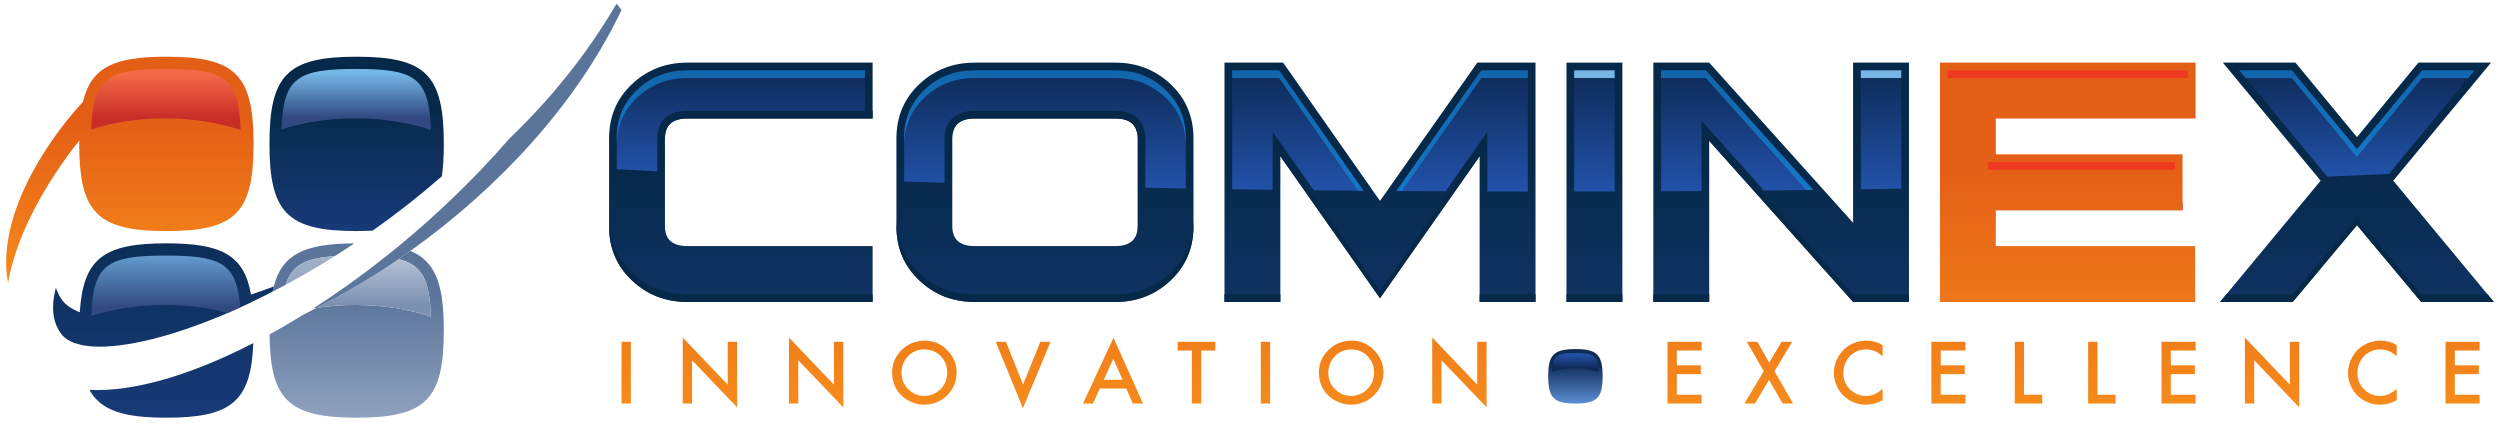 <svg width="390" height="66" viewBox="0 0 390 66" fill="none" xmlns="http://www.w3.org/2000/svg">
<path d="M245.764 54.457C249.129 54.457 250.009 55.34 250.009 58.702C250.009 62.068 249.129 62.949 245.764 62.949C242.397 62.949 241.519 62.068 241.519 58.702C241.519 55.34 242.397 54.457 245.764 54.457Z" fill="url(#paint0_linear_191_2)"/>
<path d="M245.703 57.457C247.04 57.457 248.293 57.667 249.379 58.024C249.293 55.492 248.635 55.055 245.743 55.055C242.857 55.055 242.192 55.491 242.105 57.996C243.169 57.655 244.4 57.457 245.703 57.457Z" fill="url(#paint1_linear_191_2)"/>
<path d="M215.279 31.341L200.169 9.771H191.02V47.103H199.735V24.371L215.279 46.519L230.823 24.371V47.103H239.54V9.771H230.46L215.279 31.341Z" fill="url(#paint2_linear_191_2)"/>
<path d="M177.467 35.276C177.467 37.352 176.305 38.386 173.983 38.386H152.047C149.723 38.386 148.559 37.352 148.559 35.276V21.597C148.559 19.524 149.723 18.487 152.047 18.487H173.983C176.305 18.487 177.467 19.524 177.467 21.597V35.276ZM173.983 9.771H152.047C148.657 9.771 145.776 10.893 143.403 13.139C141.029 15.386 139.843 18.204 139.843 21.587V35.285C139.843 38.672 141.029 41.484 143.403 43.73C145.776 45.983 148.657 47.103 152.047 47.103H173.983C177.367 47.103 180.252 45.983 182.625 43.73C184.999 41.484 186.183 38.672 186.183 35.285V21.587C186.183 18.204 184.999 15.386 182.625 13.139C180.252 10.893 177.367 9.771 173.983 9.771Z" fill="url(#paint3_linear_191_2)"/>
<path d="M244.372 47.103H253.089V9.771H244.372V47.103Z" fill="url(#paint4_linear_191_2)"/>
<path d="M373.349 28.183L388.599 9.771H377.272L367.684 21.391L358.093 9.771H346.763L362.019 28.183L346.328 47.103H357.661L367.684 35.122L377.705 47.103H389.037L373.349 28.183Z" fill="url(#paint5_linear_191_2)"/>
<path d="M289.083 34.756L266.636 9.771H257.92V47.103H266.636V21.971L289.083 47.103H297.799V9.771H289.083V34.756Z" fill="url(#paint6_linear_191_2)"/>
<path d="M98.572 13.139C96.199 15.386 95.016 18.204 95.016 21.587V35.285C95.016 38.672 96.199 41.484 98.572 43.73C100.945 45.983 103.828 47.103 107.216 47.103H136.127V38.386H107.216C104.892 38.386 103.731 37.352 103.731 35.276V21.597C103.731 19.524 104.892 18.487 107.216 18.487H136.127V9.771H107.216C103.828 9.771 100.945 10.893 98.572 13.139Z" fill="url(#paint7_linear_191_2)"/>
<path d="M98.572 42.53C96.199 40.282 95.016 37.471 95.016 34.084V35.285C95.016 38.672 96.199 41.484 98.572 43.73C100.945 45.983 103.828 47.103 107.216 47.103H136.127V45.9H107.216C103.828 45.9 100.945 44.779 98.572 42.53Z" fill="#062949"/>
<path d="M103.731 20.397V21.597C103.731 19.524 104.892 18.487 107.216 18.487H136.127V17.285H107.216C104.892 17.285 103.731 18.323 103.731 20.397Z" fill="#062949"/>
<path d="M99.399 14.011C97.257 16.039 96.217 18.518 96.217 21.587V26.394C98.296 26.506 100.397 26.617 102.529 26.725V21.597C102.529 18.857 104.237 17.285 107.216 17.285H134.925V10.974H107.216C104.117 10.974 101.56 11.966 99.399 14.011Z" fill="url(#paint8_linear_191_2)"/>
<path d="M173.983 17.285H152.047C149.723 17.285 148.559 18.323 148.559 20.397V21.597C148.559 19.524 149.723 18.487 152.047 18.487H173.983C176.305 18.487 177.467 19.524 177.467 21.597V20.397C177.467 18.323 176.305 17.285 173.983 17.285Z" fill="#062949"/>
<path d="M173.983 45.9H152.047C148.657 45.9 145.776 44.779 143.403 42.53C141.029 40.282 139.843 37.471 139.843 34.084V35.285C139.843 38.672 141.029 41.484 143.403 43.73C145.776 45.983 148.657 47.103 152.047 47.103H173.983C177.367 47.103 180.252 45.983 182.625 43.73C184.999 41.484 186.183 38.672 186.183 35.285V34.084C186.183 37.471 184.999 40.282 182.625 42.53C180.252 44.779 177.367 45.9 173.983 45.9Z" fill="#062949"/>
<path d="M173.983 10.974H152.047C148.948 10.974 146.391 11.966 144.228 14.011C142.087 16.042 141.045 18.519 141.045 21.587V28.314C143.133 28.381 145.236 28.449 147.356 28.512V21.597C147.356 18.857 149.067 17.285 152.047 17.285H173.983C176.961 17.285 178.669 18.857 178.669 21.597V29.285C180.761 29.326 182.867 29.366 184.981 29.399V21.587C184.981 18.518 183.94 16.039 181.8 14.011C179.639 11.966 177.081 10.974 173.983 10.974Z" fill="url(#paint9_linear_191_2)"/>
<path d="M191.02 47.103H199.735V45.9H191.02V47.103Z" fill="#062949"/>
<path d="M230.823 23.168L215.279 45.318L199.735 23.168V24.371L215.279 46.519L230.823 24.371V23.168Z" fill="#062949"/>
<path d="M230.823 47.103H239.54V45.9H230.823V47.103Z" fill="#062949"/>
<path d="M217.837 29.798C220.384 29.816 222.945 29.828 225.516 29.84L232.025 20.565V29.864C234.123 29.872 236.227 29.876 238.337 29.878V10.974H231.084L217.837 29.798Z" fill="url(#paint10_linear_191_2)"/>
<path d="M199.544 10.974H192.221V29.517C194.315 29.548 196.419 29.579 198.533 29.604V20.565L204.931 29.681C207.507 29.708 210.097 29.734 212.701 29.755L199.544 10.974Z" fill="url(#paint11_linear_191_2)"/>
<path d="M244.372 47.103H253.089V45.9H244.372V47.103Z" fill="#062949"/>
<path d="M245.573 29.878C247.684 29.876 249.789 29.872 251.885 29.863V10.974H245.573V29.878Z" fill="url(#paint12_linear_191_2)"/>
<path d="M257.92 47.103H266.636V45.9H257.92V47.103Z" fill="#062949"/>
<path d="M266.636 20.769V21.971L289.083 47.103H297.799V45.9H289.083L266.636 20.769Z" fill="#062949"/>
<path d="M290.284 29.534C292.4 29.504 294.504 29.469 296.596 29.436V10.974H290.284V29.534Z" fill="url(#paint13_linear_191_2)"/>
<path d="M290.284 10.974V12.175H296.596V10.974H290.284Z" fill="#75B6E7"/>
<path d="M266.1 10.974H259.124V29.836C261.235 29.826 263.339 29.814 265.436 29.799V18.82L275.164 29.716C277.747 29.691 280.313 29.664 282.865 29.63L266.1 10.974Z" fill="url(#paint14_linear_191_2)"/>
<path d="M311.348 32.795H340.477V31.592H311.348V32.795Z" fill="#B2141A"/>
<path d="M302.632 47.103H342.437V45.9H302.632V47.103Z" fill="#B2141A"/>
<path d="M342.437 38.386H311.348V32.795H340.477V24.079H311.348V18.487H342.511V9.771H302.632V47.103H342.437V38.386ZM288.6 53.814C287.779 54.293 287.137 54.964 286.675 55.832C286.285 56.571 286.089 57.357 286.089 58.181C286.089 58.97 286.268 59.716 286.625 60.417C287.095 61.333 287.776 62.036 288.664 62.526C289.404 62.93 290.205 63.133 291.072 63.133C291.983 63.133 292.856 62.897 293.689 62.42V60.672C293.219 61.065 292.785 61.346 292.391 61.514C291.993 61.681 291.56 61.764 291.084 61.764C290.191 61.764 289.405 61.464 288.728 60.861C287.948 60.164 287.556 59.266 287.556 58.165C287.556 57.573 287.683 57.019 287.929 56.508C288.236 55.871 288.681 55.376 289.264 55.019C289.813 54.675 290.42 54.505 291.084 54.505C291.573 54.505 292.057 54.604 292.537 54.807C292.876 54.948 293.259 55.201 293.689 55.563V53.84C292.884 53.37 292.047 53.136 291.177 53.136C290.24 53.136 289.383 53.361 288.6 53.814ZM260.133 62.949H265.453V61.581H261.585V58.362H265.333V56.996H261.585V54.686H265.453V53.316H260.133V62.949ZM279.588 53.316H277.923L275.989 56.586L274.149 53.316H272.499L275.149 57.911L272.124 62.949H273.765L275.969 59.266L278.1 62.949H279.729L276.815 57.918L279.588 53.316ZM315.756 53.316H314.304V62.949H318.592V61.581H315.756V53.316ZM301.296 62.949H306.616V61.581H302.751V58.362H306.497V56.996H302.751V54.686H306.616V53.316H301.296V62.949ZM327.203 53.316H325.749V62.949H330.039V61.581H327.203V53.316ZM386.817 54.686V53.316H381.497V62.949H386.817V61.581H382.952V58.362H386.697V56.996H382.952V54.686H386.817ZM368.804 53.814C367.979 54.293 367.339 54.964 366.877 55.832C366.485 56.571 366.292 57.357 366.292 58.181C366.292 58.97 366.469 59.716 366.828 60.417C367.297 61.333 367.977 62.036 368.867 62.526C369.605 62.93 370.408 63.133 371.272 63.133C372.187 63.133 373.057 62.897 373.889 62.42V60.672C373.42 61.065 372.987 61.346 372.593 61.514C372.197 61.681 371.763 61.764 371.288 61.764C370.393 61.764 369.608 61.464 368.931 60.861C368.149 60.164 367.759 59.266 367.759 58.165C367.759 57.573 367.883 57.019 368.132 56.508C368.437 55.871 368.883 55.376 369.467 55.019C370.019 54.675 370.624 54.505 371.288 54.505C371.777 54.505 372.26 54.604 372.743 54.807C373.079 54.948 373.463 55.201 373.889 55.563V53.84C373.087 53.37 372.251 53.136 371.379 53.136C370.443 53.136 369.584 53.361 368.804 53.814ZM357.221 60.006L350.2 52.661V62.949H351.656V56.204L358.675 63.542V53.316H357.221V60.006ZM337.195 62.949H342.516V61.581H338.648V58.362H342.396V56.996H338.648V54.686H342.516V53.316H337.195V62.949ZM230.449 60.006L223.428 52.661V62.949H224.881V56.204L231.903 63.542V53.316H230.449V60.006ZM213.935 59.866C213.635 60.444 213.192 60.907 212.609 61.256C212.04 61.595 211.419 61.764 210.753 61.764C209.821 61.764 209.001 61.423 208.289 60.742C207.575 60.056 207.217 59.177 207.217 58.111C207.217 57.234 207.497 56.457 208.057 55.775C208.753 54.928 209.665 54.505 210.795 54.505C211.831 54.522 212.673 54.871 213.328 55.55C214.011 56.263 214.353 57.125 214.353 58.136C214.353 58.763 214.213 59.339 213.935 59.866ZM210.809 53.136C209.421 53.157 208.249 53.633 207.288 54.56C206.263 55.544 205.751 56.722 205.751 58.094C205.751 58.974 205.929 59.766 206.293 60.466C206.745 61.332 207.429 62.014 208.345 62.511C209.108 62.925 209.907 63.133 210.739 63.133C211.679 63.133 212.545 62.904 213.335 62.441C214.101 61.996 214.705 61.391 215.148 60.629C215.596 59.857 215.819 59.029 215.819 58.143C215.819 56.857 215.377 55.73 214.492 54.769C213.495 53.681 212.268 53.136 210.809 53.136ZM113.529 60.006L106.509 52.661V62.949H107.963V56.204L114.983 63.542V53.316H113.529V60.006ZM130.099 60.006L123.079 52.661V62.949H124.532V56.204L131.552 63.542V53.316H130.099V60.006ZM96.96 62.949H98.413V53.316H96.96V62.949ZM159.596 59.993L156.928 53.316H155.343L159.569 63.677L163.887 53.316H162.299L159.596 59.993ZM147.353 59.866C147.052 60.444 146.609 60.907 146.027 61.256C145.456 61.595 144.839 61.764 144.169 61.764C143.239 61.764 142.417 61.423 141.708 60.742C140.993 60.056 140.636 59.177 140.636 58.111C140.636 57.234 140.915 56.457 141.475 55.775C142.171 54.928 143.084 54.505 144.213 54.505C145.248 54.522 146.092 54.871 146.747 55.55C147.428 56.263 147.769 57.125 147.769 58.136C147.769 58.763 147.631 59.339 147.353 59.866ZM144.227 53.136C142.839 53.157 141.665 53.633 140.705 54.56C139.68 55.544 139.167 56.722 139.167 58.094C139.167 58.974 139.349 59.766 139.711 60.466C140.163 61.332 140.847 62.014 141.764 62.511C142.527 62.925 143.323 63.133 144.156 63.133C145.097 63.133 145.963 62.904 146.752 62.441C147.52 61.996 148.124 61.391 148.567 60.629C149.013 59.857 149.236 59.029 149.236 58.143C149.236 56.857 148.795 55.73 147.911 54.769C146.912 53.681 145.685 53.136 144.227 53.136ZM183.717 54.686H185.932V62.949H187.387V54.686H189.595V53.316H183.717V54.686ZM196.683 62.949H198.136V53.316H196.683V62.949ZM172.187 59.238L173.683 55.965L175.115 59.238H172.187ZM168.94 62.949H170.507L171.58 60.608H175.7L176.716 62.949H178.304L173.711 52.706L168.94 62.949Z" fill="url(#paint15_linear_191_2)"/>
<path d="M377.705 45.9L367.684 33.918L357.661 45.9H347.324L346.328 47.103H357.661L367.684 35.122L377.705 47.103H389.037L388.043 45.9H377.705Z" fill="#062949"/>
<path d="M367.684 23.279L357.528 10.974H349.317L363.056 27.553C366.307 27.417 369.511 27.277 372.66 27.131L386.043 10.974H377.839L367.684 23.279Z" fill="url(#paint16_linear_191_2)"/>
<path d="M107.216 10.974C104.117 10.974 101.56 11.966 99.399 14.011C97.257 16.039 96.217 18.518 96.217 21.587V22.788C96.217 19.719 97.257 17.242 99.399 15.214C101.56 13.169 104.117 12.175 107.216 12.175H134.925V10.974H107.216Z" fill="url(#paint17_linear_191_2)"/>
<path d="M181.8 14.011C179.639 11.966 177.081 10.974 173.983 10.974H152.047C148.948 10.974 146.391 11.966 144.228 14.011C142.087 16.042 141.045 18.519 141.045 21.587V22.788C141.045 19.721 142.087 17.243 144.228 15.214C146.391 13.169 148.948 12.175 152.047 12.175H173.983C177.081 12.175 179.639 13.169 181.8 15.214C183.94 17.242 184.981 19.719 184.981 22.788V21.587C184.981 18.518 183.94 16.039 181.8 14.011Z" fill="url(#paint18_linear_191_2)"/>
<path d="M231.084 10.974L217.837 29.798C218.116 29.799 218.4 29.799 218.68 29.8L231.084 12.175H238.337V10.974H231.084Z" fill="url(#paint19_linear_191_2)"/>
<path d="M211.855 29.747C212.137 29.751 212.417 29.754 212.701 29.755L199.544 10.974H192.221V12.175H199.544L211.855 29.747Z" fill="url(#paint20_linear_191_2)"/>
<path d="M245.573 10.974V12.175H251.885V10.974H245.573Z" fill="#75B6E7"/>
<path d="M281.796 29.643C282.149 29.636 282.509 29.636 282.865 29.63L266.1 10.974H259.124V12.175H266.1L281.796 29.643Z" fill="url(#paint21_linear_191_2)"/>
<path d="M310.147 26.483H339.275V25.282H310.147V26.483Z" fill="#EF381F"/>
<path d="M303.833 10.974V12.175H341.309V10.974H303.833Z" fill="#EF381F"/>
<path d="M357.528 12.175L367.684 24.482L377.839 12.175H385.048L386.043 10.974H377.839L367.684 23.279L357.528 10.974H349.317L350.315 12.175H357.528Z" fill="url(#paint22_linear_191_2)"/>
<path d="M67.218 49.388C63.744 48.24 59.728 47.578 55.438 47.578C53.36 47.578 51.347 47.733 49.427 48.022C48.739 48.373 48.05 48.733 47.362 49.064C45.581 50.169 43.807 51.206 42.05 52.172C42.16 62.43 45.066 65.159 55.638 65.159C66.417 65.159 69.235 62.339 69.235 51.562C69.235 44.427 67.983 40.792 64.023 39.139C63.42 39.57 62.818 40.004 62.21 40.422C65.947 41.364 67.026 43.763 67.218 49.388Z" fill="url(#paint23_linear_191_2)"/>
<path d="M55.438 47.578C59.728 47.578 63.744 48.24 67.218 49.388C67.026 43.763 65.947 41.365 62.21 40.422C58.003 43.307 53.705 45.846 49.427 48.022C51.347 47.733 53.36 47.578 55.438 47.578Z" fill="url(#paint24_linear_191_2)"/>
<path d="M96.185 0.566C91.477 8.621 85.741 15.612 79.482 21.596C74.115 27.782 68.179 33.484 62.045 38.517C61.408 39.04 60.768 39.555 60.127 40.063C56.397 43.019 52.609 45.722 48.844 48.131C49.041 48.097 49.228 48.053 49.427 48.022C53.705 45.846 58.003 43.307 62.21 40.422C62.818 40.004 63.42 39.57 64.023 39.139C77.513 29.513 89.837 16.503 96.96 1.553L96.185 0.566Z" fill="url(#paint25_linear_191_2)"/>
<path d="M42.705 44.691C42.64 44.947 42.584 45.219 42.529 45.491C43.203 45.143 43.873 44.802 44.555 44.433C44.612 44.246 44.684 44.078 44.751 43.904C45.779 41.221 47.928 40.236 52.212 39.962C53.229 39.32 54.248 38.652 55.271 37.966C47.554 38.016 44.024 39.599 42.705 44.691Z" fill="url(#paint26_linear_191_2)"/>
<path d="M47.718 42.664C49.204 41.807 50.701 40.917 52.212 39.962C47.928 40.236 45.779 41.221 44.751 43.904C44.684 44.078 44.612 44.246 44.555 44.433C44.555 44.436 44.553 44.438 44.553 44.44C45.011 44.193 45.478 43.918 45.939 43.663C46.547 43.325 47.153 42.998 47.767 42.643C47.75 42.651 47.734 42.656 47.718 42.664Z" fill="url(#paint27_linear_191_2)"/>
<path d="M55.636 8.846C44.854 8.846 42.036 11.668 42.036 22.449C42.036 33.222 44.854 36.045 55.636 36.045C56.537 36.045 57.362 36.017 58.154 35.975C61.767 33.417 65.38 30.596 68.927 27.508C69.14 26.056 69.235 24.386 69.235 22.449C69.235 11.668 66.417 8.846 55.636 8.846Z" fill="url(#paint28_linear_191_2)"/>
<path d="M25.958 8.846C17.826 8.846 14.229 10.456 12.949 15.867C6.346 23.048 -0.575 34.555 1.261 44.15C1.262 44.143 1.264 44.138 1.264 44.131C1.969 39.847 3.834 35.314 6.204 31.069C6.211 31.056 6.218 31.043 6.226 31.03C6.484 30.566 6.748 30.108 7.019 29.652C7.021 29.648 7.024 29.644 7.026 29.641C8.121 27.795 9.3 26.019 10.507 24.359C10.524 24.334 10.542 24.31 10.56 24.287C10.85 23.888 11.141 23.496 11.434 23.112C11.441 23.102 11.448 23.092 11.456 23.083C11.759 22.683 12.064 22.316 12.368 21.933C12.366 22.108 12.359 22.268 12.359 22.449C12.359 27.493 12.992 30.78 14.756 32.865C16.759 35.232 20.224 36.045 25.958 36.045C36.738 36.045 39.557 33.222 39.557 22.449C39.557 11.668 36.738 8.846 25.958 8.846Z" fill="url(#paint29_linear_191_2)"/>
<path d="M55.56 10.754C46.319 10.754 44.196 12.157 43.911 20.183C47.326 19.09 51.253 18.464 55.438 18.464C59.726 18.464 63.742 19.126 67.218 20.271C66.943 12.165 64.833 10.754 55.56 10.754Z" fill="url(#paint30_linear_191_2)"/>
<path d="M37.537 20.271C37.265 12.165 35.155 10.754 25.885 10.754C16.643 10.754 14.518 12.157 14.235 20.183C17.646 19.09 21.576 18.464 25.758 18.464C30.048 18.464 34.065 19.126 37.537 20.271Z" fill="url(#paint31_linear_191_2)"/>
<path d="M39.158 45.956C38.08 39.768 34.555 37.959 25.958 37.959C16.202 37.959 12.976 40.292 12.448 48.712C11.234 48.234 10.28 47.61 9.694 46.812C9.247 46.203 8.949 45.55 8.718 44.879C8.17 47.008 8.094 48.979 8.744 50.642C8.763 50.69 8.785 50.738 8.805 50.785C8.892 50.991 8.992 51.191 9.102 51.386C9.138 51.449 9.171 51.513 9.209 51.574C9.354 51.811 9.512 52.04 9.694 52.26C9.915 52.526 10.186 52.761 10.501 52.97C10.594 53.031 10.719 53.074 10.821 53.131C11.06 53.264 11.298 53.4 11.581 53.505C11.716 53.555 11.88 53.584 12.025 53.629C12.148 53.665 12.277 53.698 12.407 53.73V53.736C12.58 53.779 12.739 53.832 12.924 53.867C13.081 53.897 13.264 53.909 13.429 53.932C13.78 53.982 14.13 54.032 14.518 54.056C14.682 54.066 14.868 54.06 15.039 54.065C15.463 54.077 15.888 54.087 16.349 54.069C16.51 54.064 16.687 54.044 16.852 54.035C17.356 54.005 17.865 53.97 18.408 53.906C18.552 53.889 18.708 53.863 18.856 53.844C19.445 53.767 20.046 53.681 20.678 53.566C20.799 53.544 20.927 53.516 21.049 53.492C21.728 53.363 22.422 53.219 23.145 53.048C23.236 53.026 23.332 53 23.424 52.978C24.192 52.79 24.979 52.584 25.792 52.35C25.851 52.333 25.912 52.314 25.972 52.297C26.826 52.048 27.703 51.776 28.602 51.475C28.629 51.467 28.656 51.457 28.683 51.448C30.856 50.721 33.147 49.845 35.534 48.819C36.172 48.545 36.815 48.261 37.465 47.966C38.081 47.688 38.697 47.407 39.322 47.109C39.321 47.1 39.32 47.092 39.32 47.083C40.377 46.579 41.446 46.048 42.529 45.491C42.584 45.219 42.64 44.946 42.705 44.691C41.507 45.144 40.325 45.566 39.158 45.956Z" fill="url(#paint32_linear_191_2)"/>
<path d="M25.958 65.159C36.053 65.159 39.164 62.685 39.52 53.522C29.868 58.49 20.853 61.17 13.952 60.819C15.768 64.095 19.372 65.159 25.958 65.159Z" fill="url(#paint33_linear_191_2)"/>
<path d="M37.325 46.557C36.594 40.943 33.95 39.87 25.885 39.87C16.66 39.87 14.529 41.271 14.237 49.259C14.261 49.264 14.282 49.272 14.307 49.277C17.706 48.196 21.607 47.578 25.762 47.578C27.898 47.578 29.968 47.743 31.936 48.051C33.177 48.243 34.36 48.511 35.514 48.814C36.159 48.536 36.805 48.258 37.464 47.958C37.429 47.461 37.381 46.997 37.325 46.557Z" fill="url(#paint34_linear_191_2)"/>
<defs>
<linearGradient id="paint0_linear_191_2" x1="245.764" y1="54.457" x2="245.764" y2="62.949" gradientUnits="userSpaceOnUse">
<stop stop-color="#0E2B58"/>
<stop offset="0.284" stop-color="#0E2B58"/>
<stop offset="1" stop-color="#5B8FD2"/>
</linearGradient>
<linearGradient id="paint1_linear_191_2" x1="245.743" y1="57.439" x2="245.743" y2="55.258" gradientUnits="userSpaceOnUse">
<stop stop-color="#0E2B58"/>
<stop offset="1" stop-color="#2151A8"/>
</linearGradient>
<linearGradient id="paint2_linear_191_2" x1="215.28" y1="10.694" x2="215.28" y2="64.252" gradientUnits="userSpaceOnUse">
<stop stop-color="#06294A"/>
<stop offset="0.284" stop-color="#06294A"/>
<stop offset="1" stop-color="#173A78"/>
</linearGradient>
<linearGradient id="paint3_linear_191_2" x1="163.012" y1="10.694" x2="163.012" y2="64.252" gradientUnits="userSpaceOnUse">
<stop stop-color="#06294A"/>
<stop offset="0.284" stop-color="#06294A"/>
<stop offset="1" stop-color="#173A78"/>
</linearGradient>
<linearGradient id="paint4_linear_191_2" x1="248.731" y1="10.694" x2="248.731" y2="64.252" gradientUnits="userSpaceOnUse">
<stop stop-color="#06294A"/>
<stop offset="0.284" stop-color="#06294A"/>
<stop offset="1" stop-color="#173A78"/>
</linearGradient>
<linearGradient id="paint5_linear_191_2" x1="367.684" y1="10.694" x2="367.684" y2="64.252" gradientUnits="userSpaceOnUse">
<stop stop-color="#06294A"/>
<stop offset="0.284" stop-color="#06294A"/>
<stop offset="1" stop-color="#173A78"/>
</linearGradient>
<linearGradient id="paint6_linear_191_2" x1="277.86" y1="10.694" x2="277.86" y2="64.252" gradientUnits="userSpaceOnUse">
<stop stop-color="#06294A"/>
<stop offset="0.284" stop-color="#06294A"/>
<stop offset="1" stop-color="#173A78"/>
</linearGradient>
<linearGradient id="paint7_linear_191_2" x1="115.571" y1="10.694" x2="115.571" y2="64.252" gradientUnits="userSpaceOnUse">
<stop stop-color="#06294A"/>
<stop offset="0.284" stop-color="#06294A"/>
<stop offset="1" stop-color="#173A78"/>
</linearGradient>
<linearGradient id="paint8_linear_191_2" x1="115.571" y1="11.237" x2="115.571" y2="26.468" gradientUnits="userSpaceOnUse">
<stop stop-color="#0E2B58"/>
<stop offset="1" stop-color="#2151A8"/>
</linearGradient>
<linearGradient id="paint9_linear_191_2" x1="163.013" y1="11.281" x2="163.013" y2="29.099" gradientUnits="userSpaceOnUse">
<stop stop-color="#0E2B58"/>
<stop offset="1" stop-color="#2151A8"/>
</linearGradient>
<linearGradient id="paint10_linear_191_2" x1="228.087" y1="11.289" x2="228.087" y2="29.568" gradientUnits="userSpaceOnUse">
<stop stop-color="#0E2B58"/>
<stop offset="1" stop-color="#2151A8"/>
</linearGradient>
<linearGradient id="paint11_linear_191_2" x1="202.463" y1="11.287" x2="202.463" y2="29.448" gradientUnits="userSpaceOnUse">
<stop stop-color="#0E2B58"/>
<stop offset="1" stop-color="#2151A8"/>
</linearGradient>
<linearGradient id="paint12_linear_191_2" x1="248.729" y1="11.289" x2="248.729" y2="29.568" gradientUnits="userSpaceOnUse">
<stop stop-color="#0E2B58"/>
<stop offset="1" stop-color="#2151A8"/>
</linearGradient>
<linearGradient id="paint13_linear_191_2" x1="293.44" y1="11.284" x2="293.44" y2="29.231" gradientUnits="userSpaceOnUse">
<stop stop-color="#0E2B58"/>
<stop offset="1" stop-color="#2151A8"/>
</linearGradient>
<linearGradient id="paint14_linear_191_2" x1="270.995" y1="11.288" x2="270.995" y2="29.527" gradientUnits="userSpaceOnUse">
<stop stop-color="#0E2B58"/>
<stop offset="1" stop-color="#2151A8"/>
</linearGradient>
<linearGradient id="paint15_linear_191_2" x1="241.889" y1="9.771" x2="241.889" y2="63.678" gradientUnits="userSpaceOnUse">
<stop stop-color="#E45F16"/>
<stop offset="0.3" stop-color="#E45F16"/>
<stop offset="1" stop-color="#F68B1B"/>
</linearGradient>
<linearGradient id="paint16_linear_191_2" x1="367.681" y1="11.251" x2="367.681" y2="27.283" gradientUnits="userSpaceOnUse">
<stop stop-color="#0E2B58"/>
<stop offset="1" stop-color="#2151A8"/>
</linearGradient>
<linearGradient id="paint17_linear_191_2" x1="115.571" y1="11.171" x2="115.571" y2="22.594" gradientUnits="userSpaceOnUse">
<stop stop-color="#1266AC"/>
<stop offset="1" stop-color="#1477C6"/>
</linearGradient>
<linearGradient id="paint18_linear_191_2" x1="163.013" y1="11.171" x2="163.013" y2="22.594" gradientUnits="userSpaceOnUse">
<stop stop-color="#1266AC"/>
<stop offset="1" stop-color="#1477C6"/>
</linearGradient>
<linearGradient id="paint19_linear_191_2" x1="228.087" y1="11.288" x2="228.087" y2="29.493" gradientUnits="userSpaceOnUse">
<stop stop-color="#1266AC"/>
<stop offset="1" stop-color="#1477C6"/>
</linearGradient>
<linearGradient id="paint20_linear_191_2" x1="202.463" y1="11.287" x2="202.463" y2="29.448" gradientUnits="userSpaceOnUse">
<stop stop-color="#1266AC"/>
<stop offset="1" stop-color="#1477C6"/>
</linearGradient>
<linearGradient id="paint21_linear_191_2" x1="270.995" y1="11.285" x2="270.995" y2="29.338" gradientUnits="userSpaceOnUse">
<stop stop-color="#1266AC"/>
<stop offset="1" stop-color="#1477C6"/>
</linearGradient>
<linearGradient id="paint22_linear_191_2" x1="367.681" y1="11.199" x2="367.681" y2="24.26" gradientUnits="userSpaceOnUse">
<stop stop-color="#1266AC"/>
<stop offset="1" stop-color="#1477C6"/>
</linearGradient>
<linearGradient id="paint23_linear_191_2" x1="55.642" y1="37.959" x2="55.642" y2="65.159" gradientUnits="userSpaceOnUse">
<stop stop-color="#5A749A"/>
<stop offset="0.3" stop-color="#5A749A"/>
<stop offset="1" stop-color="#8FA1BE"/>
</linearGradient>
<linearGradient id="paint24_linear_191_2" x1="58.322" y1="47.513" x2="58.322" y2="40.52" gradientUnits="userSpaceOnUse">
<stop stop-color="#7C91B1"/>
<stop offset="1" stop-color="#B4C0D5"/>
</linearGradient>
<linearGradient id="paint25_linear_191_2" x1="72.902" y1="-11.515" x2="72.902" y2="148.013" gradientUnits="userSpaceOnUse">
<stop stop-color="#5A749A"/>
<stop offset="0.3" stop-color="#5A749A"/>
<stop offset="1" stop-color="#8FA1BE"/>
</linearGradient>
<linearGradient id="paint26_linear_191_2" x1="48.9" y1="-123.772" x2="48.9" y2="487.528" gradientUnits="userSpaceOnUse">
<stop stop-color="#5A749A"/>
<stop offset="0.3" stop-color="#5A749A"/>
<stop offset="1" stop-color="#8FA1BE"/>
</linearGradient>
<linearGradient id="paint27_linear_191_2" x1="48.383" y1="52.142" x2="48.383" y2="34.653" gradientUnits="userSpaceOnUse">
<stop stop-color="#7C91B1"/>
<stop offset="1" stop-color="#B4C0D5"/>
</linearGradient>
<linearGradient id="paint28_linear_191_2" x1="55.635" y1="9.3" x2="55.635" y2="35.601" gradientUnits="userSpaceOnUse">
<stop stop-color="#06294A"/>
<stop offset="0.284" stop-color="#06294A"/>
<stop offset="1" stop-color="#173A78"/>
</linearGradient>
<linearGradient id="paint29_linear_191_2" x1="20.258" y1="8.846" x2="20.258" y2="44.15" gradientUnits="userSpaceOnUse">
<stop stop-color="#E45F16"/>
<stop offset="0.3" stop-color="#E45F16"/>
<stop offset="1" stop-color="#F68B1B"/>
</linearGradient>
<linearGradient id="paint30_linear_191_2" x1="55.564" y1="18.396" x2="55.564" y2="11.405" gradientUnits="userSpaceOnUse">
<stop stop-color="#314980"/>
<stop offset="1" stop-color="#75B7E7"/>
</linearGradient>
<linearGradient id="paint31_linear_191_2" x1="25.886" y1="18.396" x2="25.886" y2="11.405" gradientUnits="userSpaceOnUse">
<stop stop-color="#C92D28"/>
<stop offset="0.97" stop-color="#F36A46"/>
<stop offset="1" stop-color="#F36A46"/>
</linearGradient>
<linearGradient id="paint32_linear_191_2" x1="25.493" y1="10.694" x2="25.493" y2="64.252" gradientUnits="userSpaceOnUse">
<stop stop-color="#06294A"/>
<stop offset="0.284" stop-color="#06294A"/>
<stop offset="1" stop-color="#173A78"/>
</linearGradient>
<linearGradient id="paint33_linear_191_2" x1="26.736" y1="10.694" x2="26.736" y2="64.252" gradientUnits="userSpaceOnUse">
<stop stop-color="#06294A"/>
<stop offset="0.284" stop-color="#06294A"/>
<stop offset="1" stop-color="#173A78"/>
</linearGradient>
<linearGradient id="paint34_linear_191_2" x1="25.851" y1="47.944" x2="25.851" y2="37.164" gradientUnits="userSpaceOnUse">
<stop stop-color="#314980"/>
<stop offset="1" stop-color="#75B7E7"/>
</linearGradient>
</defs>
</svg>
